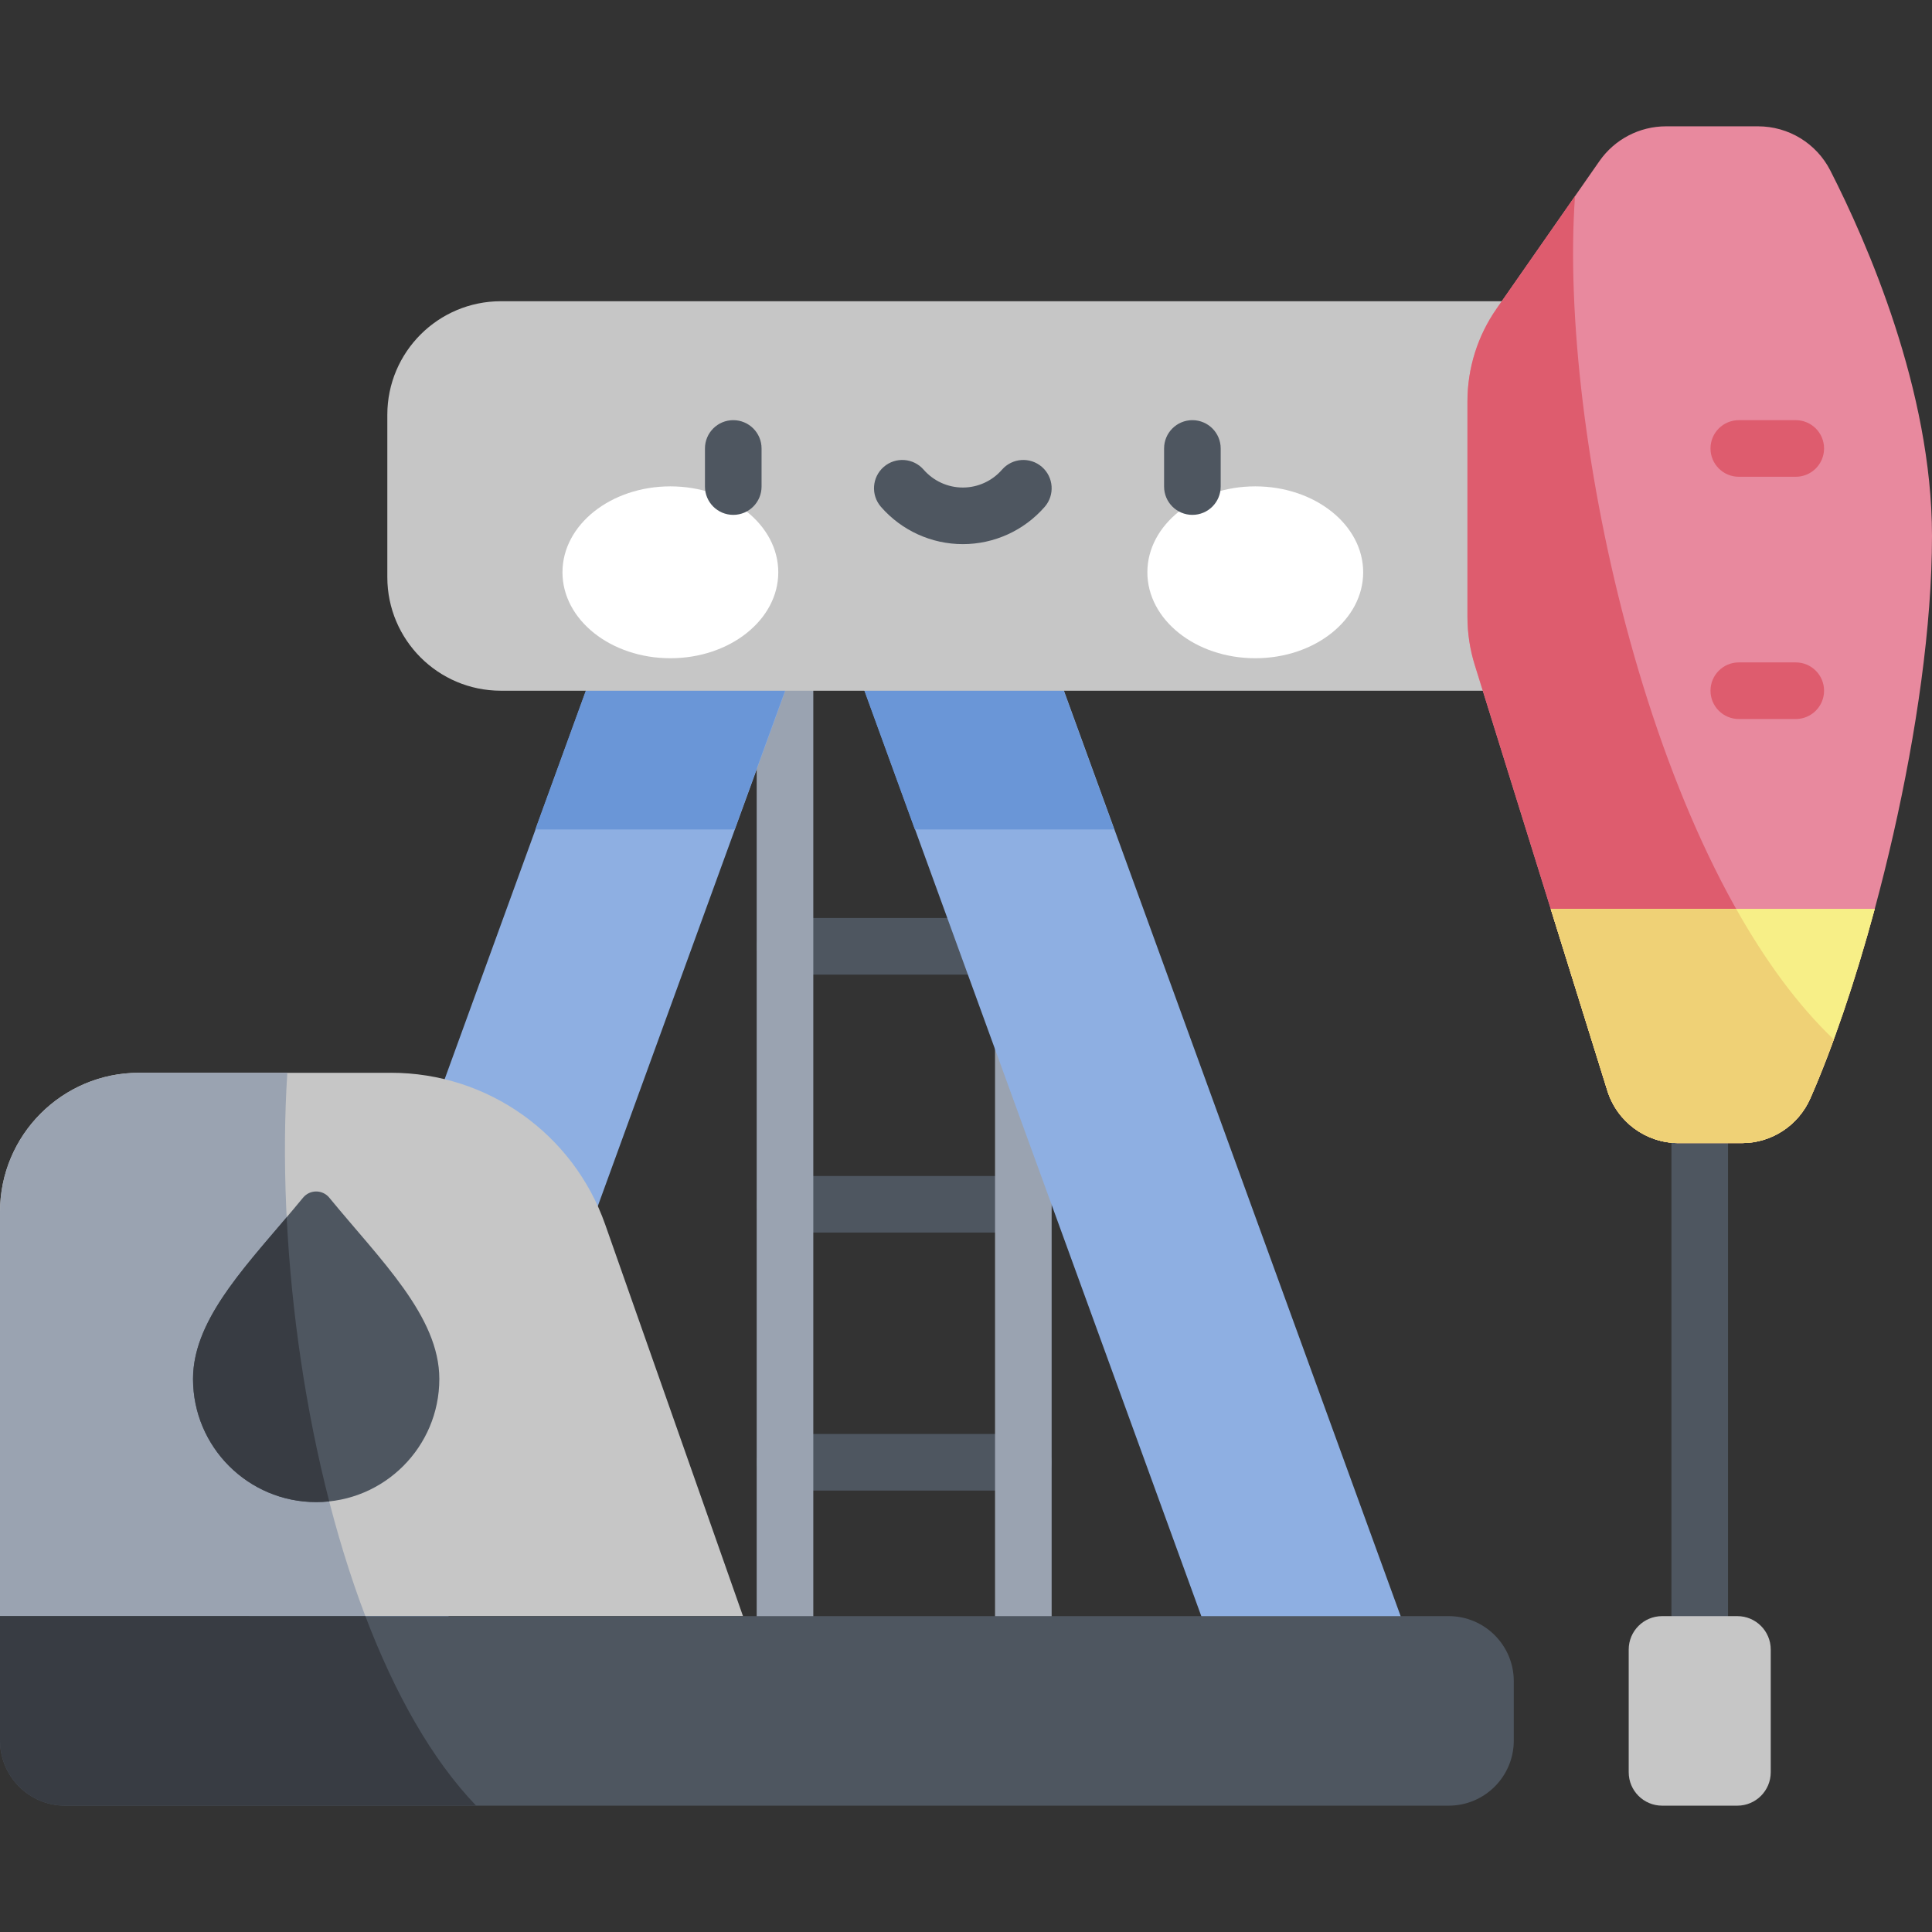 <svg id="Capa_1" enable-background="new 0 0 512 512" height="512" viewBox="0 0 512 512" width="512" xmlns="http://www.w3.org/2000/svg"><rect x="0" y="0" width="512" height="512" fill="#333333" stroke="none"/><path d="m271.197 395.012h-63.163c-4.143 0-7.5-3.357-7.5-7.5s3.357-7.5 7.5-7.5h63.163c4.143 0 7.5 3.357 7.5 7.5 0 4.142-3.357 7.5-7.5 7.5z" fill="#4e5660"/><path d="m271.197 326.645h-63.163c-4.143 0-7.5-3.357-7.5-7.5 0-4.142 3.357-7.5 7.5-7.5h63.163c4.143 0 7.5 3.358 7.5 7.5s-3.357 7.5-7.5 7.5z" fill="#4e5660"/><path d="m271.197 258.277h-63.163c-4.143 0-7.5-3.357-7.5-7.5s3.357-7.5 7.5-7.5h63.163c4.143 0 7.5 3.357 7.5 7.5s-3.357 7.5-7.5 7.5z" fill="#4e5660"/><path d="m271.197 435.79c-4.143 0-7.5-3.357-7.5-7.5v-245.244c0-4.143 3.357-7.5 7.5-7.5s7.5 3.357 7.5 7.5v245.244c0 4.143-3.357 7.5-7.5 7.5z" fill="#9aa3b1"/><path d="m208.034 435.79c-4.143 0-7.5-3.357-7.5-7.5v-245.244c0-4.143 3.357-7.5 7.5-7.5s7.5 3.357 7.5 7.5v245.244c0 4.143-3.357 7.5-7.5 7.5z" fill="#9aa3b1"/><path d="m450.444 456.703c-4.143 0-7.5-3.357-7.5-7.5v-184.593c0-4.143 3.357-7.5 7.5-7.5s7.5 3.357 7.5 7.5v184.593c0 4.143-3.357 7.5-7.5 7.5z" fill="#4e5660"/><path d="m460.406 428.29h-19.923c-4.893 0-8.859 3.966-8.859 8.859v32.513c0 4.893 3.966 8.859 8.859 8.859h19.923c4.893 0 8.859-3.966 8.859-8.859v-32.513c0-4.892-3.966-8.859-8.859-8.859z" fill="#c6c6c6"/><path d="m272.467 131.08h49.632v333.656h-49.632z" fill="#8eafe2" transform="matrix(.94 -.342 .342 .94 -83.962 119.642)"/><path d="m-26.985 273.092h333.657v49.632h-333.657z" fill="#8eafe2" transform="matrix(.342 -.94 .94 .342 -187.928 327.434)"/><path d="m141.859 219.814h52.817l25.546-70.186-46.64-16.974z" fill="#6a96d7"/><path d="m263.545 132.654-46.639 16.974 25.545 70.186h52.817z" fill="#6a96d7"/><path d="m103.622 284.297h-66.781c-20.347 0-36.841 16.494-36.841 36.841v107.152h196.902l-36.524-103.798c-8.475-24.082-31.225-40.195-56.756-40.195z" fill="#c6c6c6"/><path d="m76.143 284.297h-39.302c-20.347 0-36.841 16.494-36.841 36.841v107.152h96.823c-16.353-42.955-23.598-98.539-20.68-143.993z" fill="#9aa3b1"/><path d="m407.672 183.046h-274.927c-16.624 0-30.1-13.476-30.1-30.1v-43.017c0-16.624 13.476-30.1 30.1-30.1h274.927z" fill="#c6c6c6"/><path d="m390.83 176.231 35.132 112.802c2.575 8.267 10.227 13.898 18.885 13.898h16.78c7.867 0 14.964-4.664 18.13-11.866 15.635-35.558 32.243-101.34 32.243-149.028 0-38.628-17.269-77.883-26.951-96.856-3.67-7.192-11.07-11.703-19.144-11.703h-24.389c-7.034 0-13.623 3.439-17.645 9.209l-27.274 39.13c-5.018 7.199-7.708 15.764-7.708 24.539v57.113c0 4.328.655 8.63 1.941 12.762z" fill="#e8899e"/><path d="m461.628 302.932c7.867 0 14.964-4.664 18.13-11.866 2.068-4.703 4.152-9.948 6.213-15.597-47.969-45.661-73.06-161.197-68.575-223.492l-20.799 29.841c-5.018 7.199-7.708 15.764-7.708 24.539v57.113c0 4.327.654 8.629 1.941 12.761l35.132 112.802c2.575 8.267 10.227 13.898 18.885 13.898h16.781z" fill="#de5c6e"/><path d="m410.967 240.885 14.996 48.148c2.575 8.267 10.227 13.898 18.885 13.898h16.78c7.867 0 14.964-4.664 18.13-11.866 5.86-13.329 11.857-30.904 17.065-50.181h-85.856z" fill="#f7ef87"/><path d="m410.967 240.885 14.996 48.148c2.575 8.267 10.227 13.898 18.885 13.898h16.78c7.867 0 14.964-4.664 18.13-11.866 5.86-13.329 11.857-30.904 17.065-50.181h-85.856z" fill="#f7ef87"/><path d="m461.628 302.932c7.867 0 14.964-4.664 18.13-11.866 2.068-4.704 4.153-9.946 6.215-15.596-9.543-9.084-18.177-20.939-25.857-34.585h-49.15l14.996 48.148c2.575 8.267 10.227 13.898 18.885 13.898h16.781z" fill="#efd176"/><path d="m383.913 478.522h-366.656c-9.531 0-17.257-7.727-17.257-17.257v-32.975h383.913c9.531 0 17.257 7.726 17.257 17.257v15.717c0 9.531-7.726 17.258-17.257 17.258z" fill="#4e5660"/><path d="m96.823 428.29h-96.823v32.974c0 9.531 7.726 17.257 17.257 17.257h108.925c-11.77-12.257-21.59-29.821-29.359-50.231z" fill="#383c43"/><ellipse cx="177.656" cy="151.665" fill="#fff" rx="28.597" ry="22.773"/><ellipse cx="332.661" cy="151.665" fill="#fff" rx="28.597" ry="22.773"/><g fill="#4e5660"><path d="m194.322 136.446c-4.143 0-7.5-3.357-7.5-7.5v-10.099c0-4.143 3.357-7.5 7.5-7.5s7.5 3.357 7.5 7.5v10.099c0 4.143-3.357 7.5-7.5 7.5z"/><path d="m315.995 136.446c-4.143 0-7.5-3.357-7.5-7.5v-10.099c0-4.143 3.357-7.5 7.5-7.5s7.5 3.357 7.5 7.5v10.099c0 4.143-3.357 7.5-7.5 7.5z"/><path d="m255.158 144.201c-8.314 0-16.221-3.601-21.692-9.879-2.722-3.122-2.397-7.859.726-10.581 3.122-2.723 7.86-2.398 10.581.726 2.623 3.009 6.408 4.734 10.386 4.734s7.763-1.726 10.385-4.734c2.723-3.122 7.457-3.447 10.582-.727 3.122 2.722 3.448 7.459.727 10.582-5.473 6.279-13.379 9.879-21.695 9.879z"/><path d="m80.308 317.405c1.805-2.201 5.16-2.201 6.965 0 13.65 16.642 29.154 31.436 29.154 48.028 0 18.025-14.612 32.637-32.636 32.637-18.025 0-32.636-14.612-32.636-32.637-.001-16.592 15.503-31.386 29.153-48.028z"/></g><path d="m75.973 322.582c-12.396 14.586-24.819 27.999-24.819 42.851 0 18.025 14.612 32.637 32.636 32.637 1.168 0 2.321-.064 3.458-.184-6.225-24.148-10.027-50.245-11.275-75.304z" fill="#383c43"/><path d="m475.896 190.546h-15.096c-4.143 0-7.5-3.357-7.5-7.5s3.357-7.5 7.5-7.5h15.096c4.143 0 7.5 3.357 7.5 7.5s-3.358 7.5-7.5 7.5z" fill="#de5c6e"/><path d="m475.896 126.348h-15.096c-4.143 0-7.5-3.358-7.5-7.5 0-4.143 3.357-7.5 7.5-7.5h15.096c4.143 0 7.5 3.357 7.5 7.5 0 4.142-3.358 7.5-7.5 7.5z" fill="#de5c6e"/></svg>